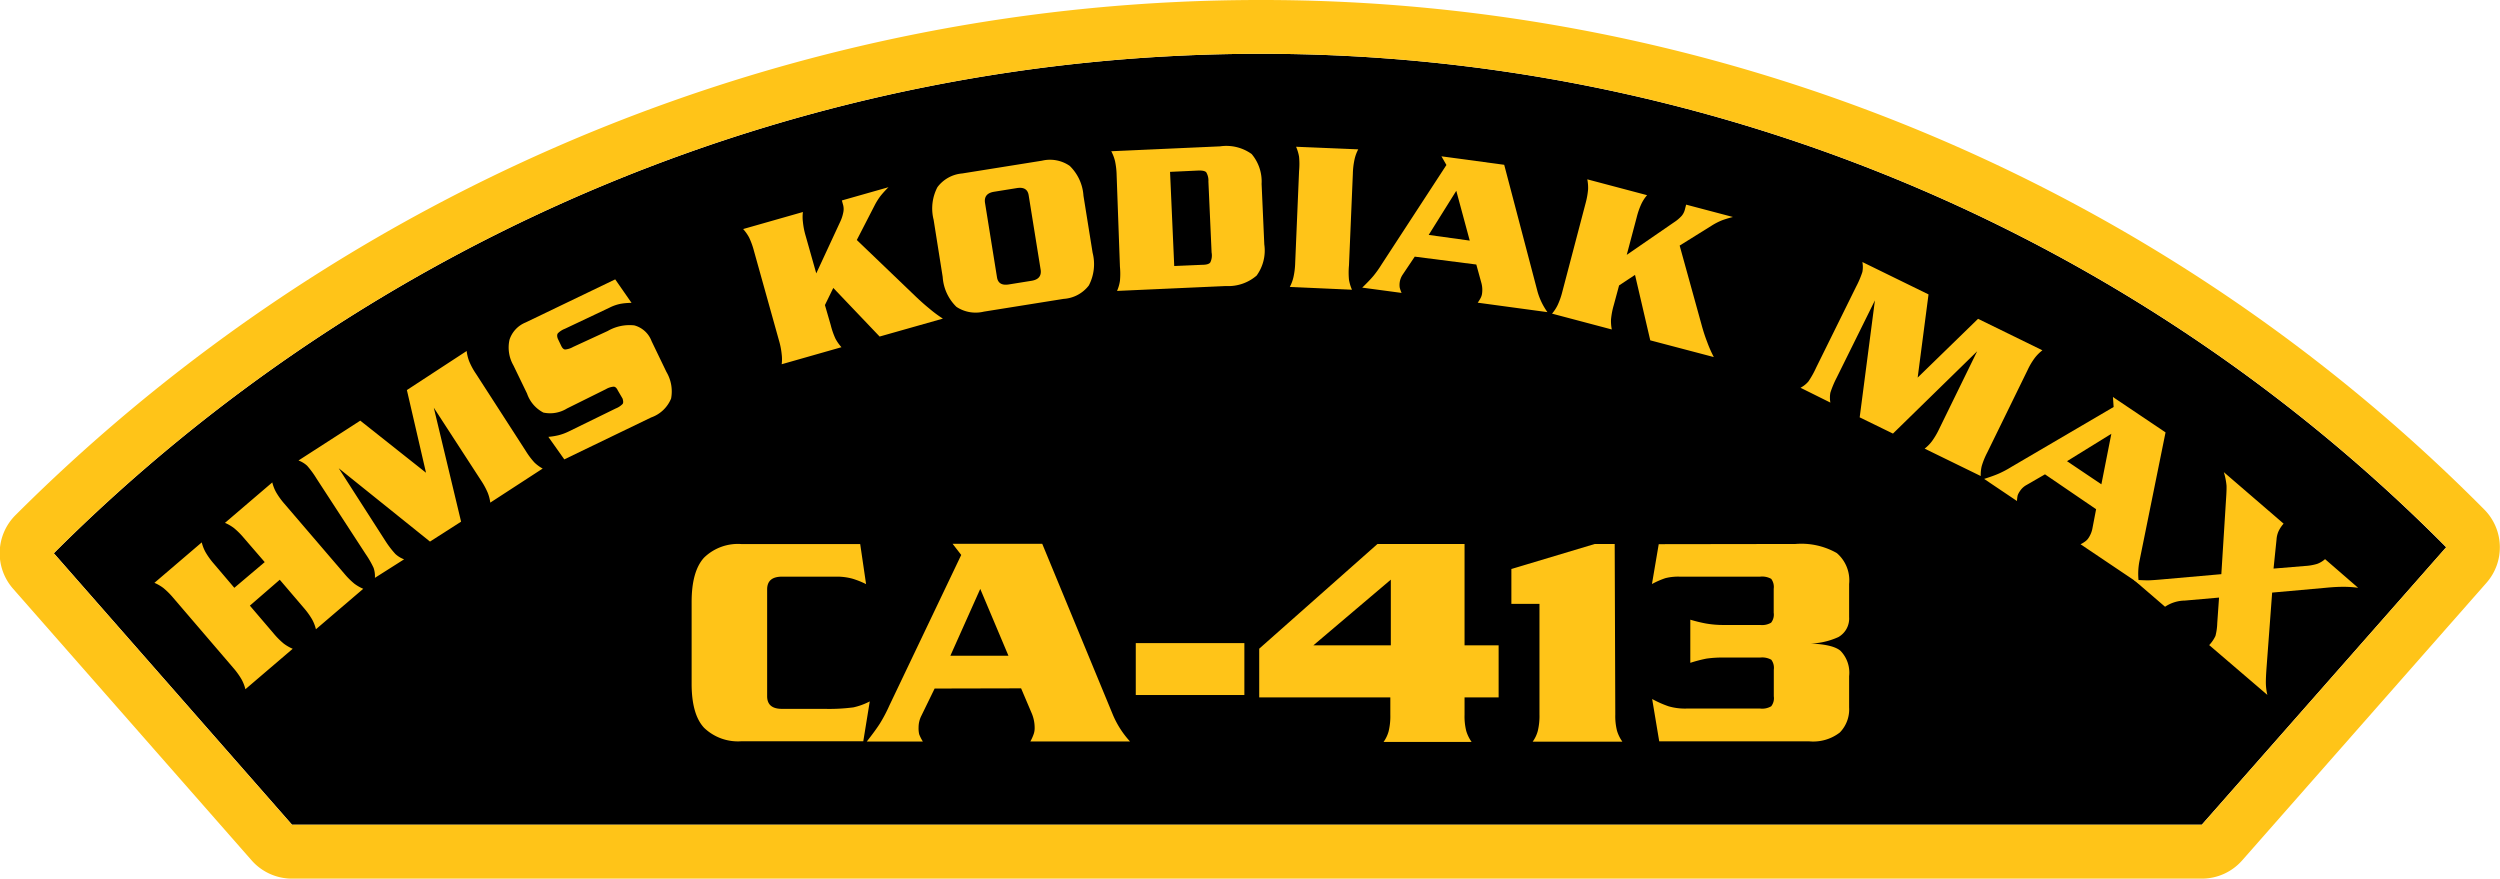 <svg id="Layer_1" data-name="Layer 1" xmlns="http://www.w3.org/2000/svg" viewBox="0 0 250.93 88.19"><defs><style>.cls-1{fill:#ffc418;}</style></defs><title>CA-413</title><path d="M5.4,55.53a171.41,171.41,0,0,1,121-50.13A167.4,167.4,0,0,1,245.53,54.93L221,82.78H29.31Z"/><path class="cls-1" d="M5.4,55.53a171.41,171.41,0,0,1,121-50.13A167.4,167.4,0,0,1,245.53,54.92L221,82.78H29.31ZM92.56,3.29a177,177,0,0,0-91,48.41,5.4,5.4,0,0,0-.25,7.39L25.25,86.35a5.4,5.4,0,0,0,4.06,1.84H221a5.39,5.39,0,0,0,4.05-1.83l24.52-27.86a5.39,5.39,0,0,0-.24-7.38A172.77,172.77,0,0,0,126.45,0,176.66,176.66,0,0,0,92.56,3.29"/><path class="cls-1" d="M26.57,56.42,24.48,54a7.67,7.67,0,0,0-1-1,4.34,4.34,0,0,0-.9-.52l4.75-4.06a3.93,3.93,0,0,0,.39,1,7.46,7.46,0,0,0,.84,1.16l6,7a7.66,7.66,0,0,0,1,1,4.34,4.34,0,0,0,.9.52l-4.75,4.06a4,4,0,0,0-.39-1A7.56,7.56,0,0,0,30.48,61l-2.4-2.81-3,2.6,2.4,2.81a7.66,7.66,0,0,0,1,1,4.34,4.34,0,0,0,.9.52l-4.75,4.06a4,4,0,0,0-.39-1,7.59,7.59,0,0,0-.84-1.16l-6-7a7.7,7.7,0,0,0-1-1,4.34,4.34,0,0,0-.9-.52l4.75-4.06a3.91,3.91,0,0,0,.39,1,7.46,7.46,0,0,0,.84,1.16L23.52,59Z"/><path class="cls-1" d="M40.84,39.15l6-3.92a4.29,4.29,0,0,0,.24,1,6.8,6.8,0,0,0,.69,1.28l5,7.75a7.66,7.66,0,0,0,.87,1.16,3.82,3.82,0,0,0,.83.61l-5.26,3.42a4,4,0,0,0-.26-1,7.56,7.56,0,0,0-.69-1.26l-4.72-7.27,2.74,11.44-3.12,2L34,47l4.68,7.29a9.65,9.65,0,0,0,1,1.31,2.64,2.64,0,0,0,.88.54L37.63,58a2.62,2.62,0,0,0-.13-1,9.44,9.44,0,0,0-.8-1.39l-4.92-7.56a9.43,9.43,0,0,0-.95-1.3,2.62,2.62,0,0,0-.87-.53l6.2-4,6.6,5.23Z"/><path class="cls-1" d="M63.39,30.4a6.5,6.5,0,0,0-1.08.09,4.26,4.26,0,0,0-1.11.38L56.7,33a2,2,0,0,0-.71.46q-.13.19,0,.54l.34.71q.17.36.4.37a2,2,0,0,0,.8-.26L61,33.22a4.37,4.37,0,0,1,2.67-.56,2.56,2.56,0,0,1,1.73,1.58l1.49,3.09A3.85,3.85,0,0,1,67.36,40a3.36,3.36,0,0,1-2,1.9l-8.72,4.21-1.6-2.26a7.14,7.14,0,0,0,1-.16,5.3,5.3,0,0,0,1.08-.4L61.8,41a2,2,0,0,0,.69-.45c.09-.12.07-.3,0-.54L62,39.17q-.16-.34-.39-.36a1.8,1.8,0,0,0-.79.25L56.91,41a3.22,3.22,0,0,1-2.37.41A3.38,3.38,0,0,1,52.9,39.5l-1.37-2.83a3.61,3.61,0,0,1-.39-2.57,2.8,2.8,0,0,1,1.61-1.73l9-4.33Z"/><path class="cls-1" d="M91.88,29.73q.72.69,1.41,1.25a12.26,12.26,0,0,0,1.35,1l-6.35,1.8-4.65-4.88-.84,1.72.58,2A7.64,7.64,0,0,0,83.86,34a4.35,4.35,0,0,0,.6.85l-6,1.71a4,4,0,0,0,0-1,7.52,7.52,0,0,0-.28-1.41L75.68,25.2a7.63,7.63,0,0,0-.49-1.36,4.3,4.3,0,0,0-.6-.85l6-1.71a4,4,0,0,0,0,1,7.51,7.51,0,0,0,.28,1.41l1.06,3.75,2.37-5.11a3.93,3.93,0,0,0,.34-1,1.62,1.62,0,0,0,0-.7l-.14-.51,4.68-1.33a10.84,10.84,0,0,0-.77.84,6.38,6.38,0,0,0-.63,1L86,24.09Z"/><path class="cls-1" d="M93.71,22.06a4.61,4.61,0,0,1,.38-3.27,3.46,3.46,0,0,1,2.49-1.38l8-1.28a3.48,3.48,0,0,1,2.79.52,4.6,4.6,0,0,1,1.38,3l.92,5.73a4.61,4.61,0,0,1-.38,3.27A3.46,3.46,0,0,1,106.75,30l-8,1.28A3.49,3.49,0,0,1,96,30.8a4.6,4.6,0,0,1-1.38-3Zm6.36,5.77q.14.89,1.19.72l2.3-.37q1-.17.9-1.06l-1.21-7.52q-.14-.89-1.19-.72l-2.3.37q-1,.17-.9,1.06Z"/><path class="cls-1" d="M112.08,17.62a7.71,7.71,0,0,0-.16-1.44,4.33,4.33,0,0,0-.38-1l10.92-.49a4.35,4.35,0,0,1,3.17.77,4.28,4.28,0,0,1,1,3l.27,6.07a4.28,4.28,0,0,1-.77,3.13,4.35,4.35,0,0,1-3.09,1.05l-10.92.49a3.94,3.94,0,0,0,.29-1,7.55,7.55,0,0,0,0-1.43Zm5.78,9.08,2.79-.12q.66,0,.83-.24a1.61,1.61,0,0,0,.13-1l-.32-7.12a1.62,1.62,0,0,0-.22-.93q-.19-.2-.84-.17l-2.79.13Z"/><path class="cls-1" d="M129.46,28.8a3.93,3.93,0,0,0,.37-1A7.51,7.51,0,0,0,130,26.4l.39-9.23a7.62,7.62,0,0,0,0-1.44,4.32,4.32,0,0,0-.3-1l6.24.26a3.89,3.89,0,0,0-.37,1,7.51,7.51,0,0,0-.17,1.42l-.39,9.23a7.7,7.7,0,0,0,0,1.44,4.31,4.31,0,0,0,.3,1Z"/><path class="cls-1" d="M142,25.76l-1.2,1.79a1.86,1.86,0,0,0-.31.8,1.9,1.9,0,0,0,0,.5,3.06,3.06,0,0,0,.19.55l-3.95-.53q.74-.72,1.11-1.16a10.49,10.49,0,0,0,.82-1.15l6.52-10-.5-.87,6.3.85,3.34,12.71a6.62,6.62,0,0,0,1,2.08l-7-.95a3.44,3.44,0,0,0,.31-.5,1.35,1.35,0,0,0,.12-.37,2.68,2.68,0,0,0-.05-1.07l-.52-1.89Zm5.52-1.61-1.35-5-2.77,4.43Z"/><path class="cls-1" d="M170.77,32.53q.27,1,.58,1.79a12.19,12.19,0,0,0,.67,1.52l-6.38-1.68-1.53-6.57-1.6,1.06-.54,2a7.59,7.59,0,0,0-.27,1.42,4.32,4.32,0,0,0,.08,1l-6-1.59a3.94,3.94,0,0,0,.57-.87,7.55,7.55,0,0,0,.47-1.35l2.35-8.94A7.67,7.67,0,0,0,159.4,19a4.32,4.32,0,0,0-.08-1l6,1.59a3.93,3.93,0,0,0-.57.87,7.56,7.56,0,0,0-.47,1.35l-1,3.77L168,22.33a3.93,3.93,0,0,0,.79-.66,1.59,1.59,0,0,0,.32-.62l.13-.51,4.7,1.24a11,11,0,0,0-1.09.33,6.45,6.45,0,0,0-1.05.54l-3.21,2Z"/><path class="cls-1" d="M198.54,32,205,35.16a4.27,4.27,0,0,0-.73.72,6.76,6.76,0,0,0-.75,1.25l-4.06,8.3a7.66,7.66,0,0,0-.55,1.35,3.85,3.85,0,0,0-.1,1l-5.63-2.75a3.92,3.92,0,0,0,.73-.74,7.55,7.55,0,0,0,.73-1.24l3.81-7.79L190,43.52l-3.34-1.63,1.53-11.74-3.84,7.76a9.72,9.72,0,0,0-.63,1.5,2.66,2.66,0,0,0,0,1l-3-1.49a2.62,2.62,0,0,0,.8-.64,9.46,9.46,0,0,0,.78-1.4l4-8.1a9.52,9.52,0,0,0,.63-1.48,2.63,2.63,0,0,0,0-1l6.64,3.25-1.09,8.35Z"/><path class="cls-1" d="M205.26,47.61l-1.87,1.08a1.84,1.84,0,0,0-.63.58,1.94,1.94,0,0,0-.24.44,3.13,3.13,0,0,0-.07.58l-3.3-2.22q1-.32,1.51-.55a10.46,10.46,0,0,0,1.25-.67l10.24-6-.07-1,5.28,3.55-2.61,12.88a6.58,6.58,0,0,0-.06,2.29l-5.86-3.94a3.34,3.34,0,0,0,.5-.31,1.27,1.27,0,0,0,.27-.28,2.63,2.63,0,0,0,.42-1l.37-1.93Zm5.66,1,1-5.07-4.45,2.75Z"/><path class="cls-1" d="M228.2,57.07l3.13-.26a5.21,5.21,0,0,0,1.24-.21,2.38,2.38,0,0,0,.8-.48L236.69,59a10.32,10.32,0,0,0-1.54-.1q-.73,0-1.74.1l-5.35.48-.57,7.64q-.07,1-.06,1.49a5.55,5.55,0,0,0,.15,1.14l-5.84-5a3.52,3.52,0,0,0,.63-.92,5.73,5.73,0,0,0,.18-1.28l.18-2.57-3.42.3a3.67,3.67,0,0,0-2,.62l-3.15-2.71q1,.06,1.42.06t1.72-.12l5.66-.5.47-7.49q.07-1,.05-1.41a6.64,6.64,0,0,0-.27-1.34l6,5.17a3.15,3.15,0,0,0-.52.79,2.45,2.45,0,0,0-.19.81Z"/><path class="cls-1" d="M86.93,58.63a8.67,8.67,0,0,0-1.38-.55,5.92,5.92,0,0,0-1.66-.2H78.47Q77,57.89,77,59.16V69.88q0,1.27,1.49,1.27h4.28A18.85,18.85,0,0,0,85.66,71a6.6,6.6,0,0,0,1.64-.6l-.65,4H74.44a4.9,4.9,0,0,1-3.77-1.35q-1.26-1.35-1.25-4.48V60.43q0-3.1,1.25-4.46a4.87,4.87,0,0,1,3.77-1.36h11.9Z"/><path class="cls-1" d="M93.81,69.11l-1.33,2.73A2.59,2.59,0,0,0,92.2,73a2.7,2.7,0,0,0,.06.7,4.34,4.34,0,0,0,.37.73H87q.9-1.15,1.33-1.83a14.77,14.77,0,0,0,.93-1.77l7.22-15.13-.87-1.12h9l7.07,17.11a9.31,9.31,0,0,0,1.74,2.73h-10a4.7,4.7,0,0,0,.34-.76,1.79,1.79,0,0,0,.09-.54,3.75,3.75,0,0,0-.28-1.49l-1.08-2.54Zm7.41-3.29-2.83-6.71-3,6.71Z"/><path class="cls-1" d="M114,64.55H124.9v5.21H114Z"/><path class="cls-1" d="M150.42,64.77V70H147v1.74a6,6,0,0,0,.17,1.63,3.75,3.75,0,0,0,.54,1.1h-8.84a3.31,3.31,0,0,0,.51-1.07,6.39,6.39,0,0,0,.17-1.66V70H126.39V65.11L138.26,54.6H147V64.77ZM139.6,58.18l-7.77,6.59h7.77Z"/><path class="cls-1" d="M162.13,71.71a6,6,0,0,0,.17,1.63,3.75,3.75,0,0,0,.54,1.1h-9a3.28,3.28,0,0,0,.51-1.07,6.41,6.41,0,0,0,.17-1.66V60.61h-2.82v-3.5l8.37-2.51h2Z"/><path class="cls-1" d="M180.21,54.6a7.21,7.21,0,0,1,4.15.91,3.6,3.6,0,0,1,1.24,3.11v3.32a2.14,2.14,0,0,1-1.07,2,7.29,7.29,0,0,1-3.55.64q2.88,0,3.75.74a3.14,3.14,0,0,1,.87,2.55V71a3.32,3.32,0,0,1-.93,2.52,4.36,4.36,0,0,1-3.07.89H166.54l-.71-4.25a10.5,10.5,0,0,0,1.64.73,5.87,5.87,0,0,0,1.8.23h7.41a1.78,1.78,0,0,0,1.1-.23,1.31,1.31,0,0,0,.26-1V67.22a1.36,1.36,0,0,0-.25-1,1.88,1.88,0,0,0-1.12-.22h-3.6a11.15,11.15,0,0,0-1.81.11,13.93,13.93,0,0,0-1.6.42V62.2a15.35,15.35,0,0,0,1.5.37,10.07,10.07,0,0,0,1.91.16h3.6a1.79,1.79,0,0,0,1.1-.23,1.31,1.31,0,0,0,.26-1V59.1a1.36,1.36,0,0,0-.25-1,1.88,1.88,0,0,0-1.12-.22h-8.06a5.25,5.25,0,0,0-1.44.15,8.54,8.54,0,0,0-1.35.59l.68-4Z"/></svg>
